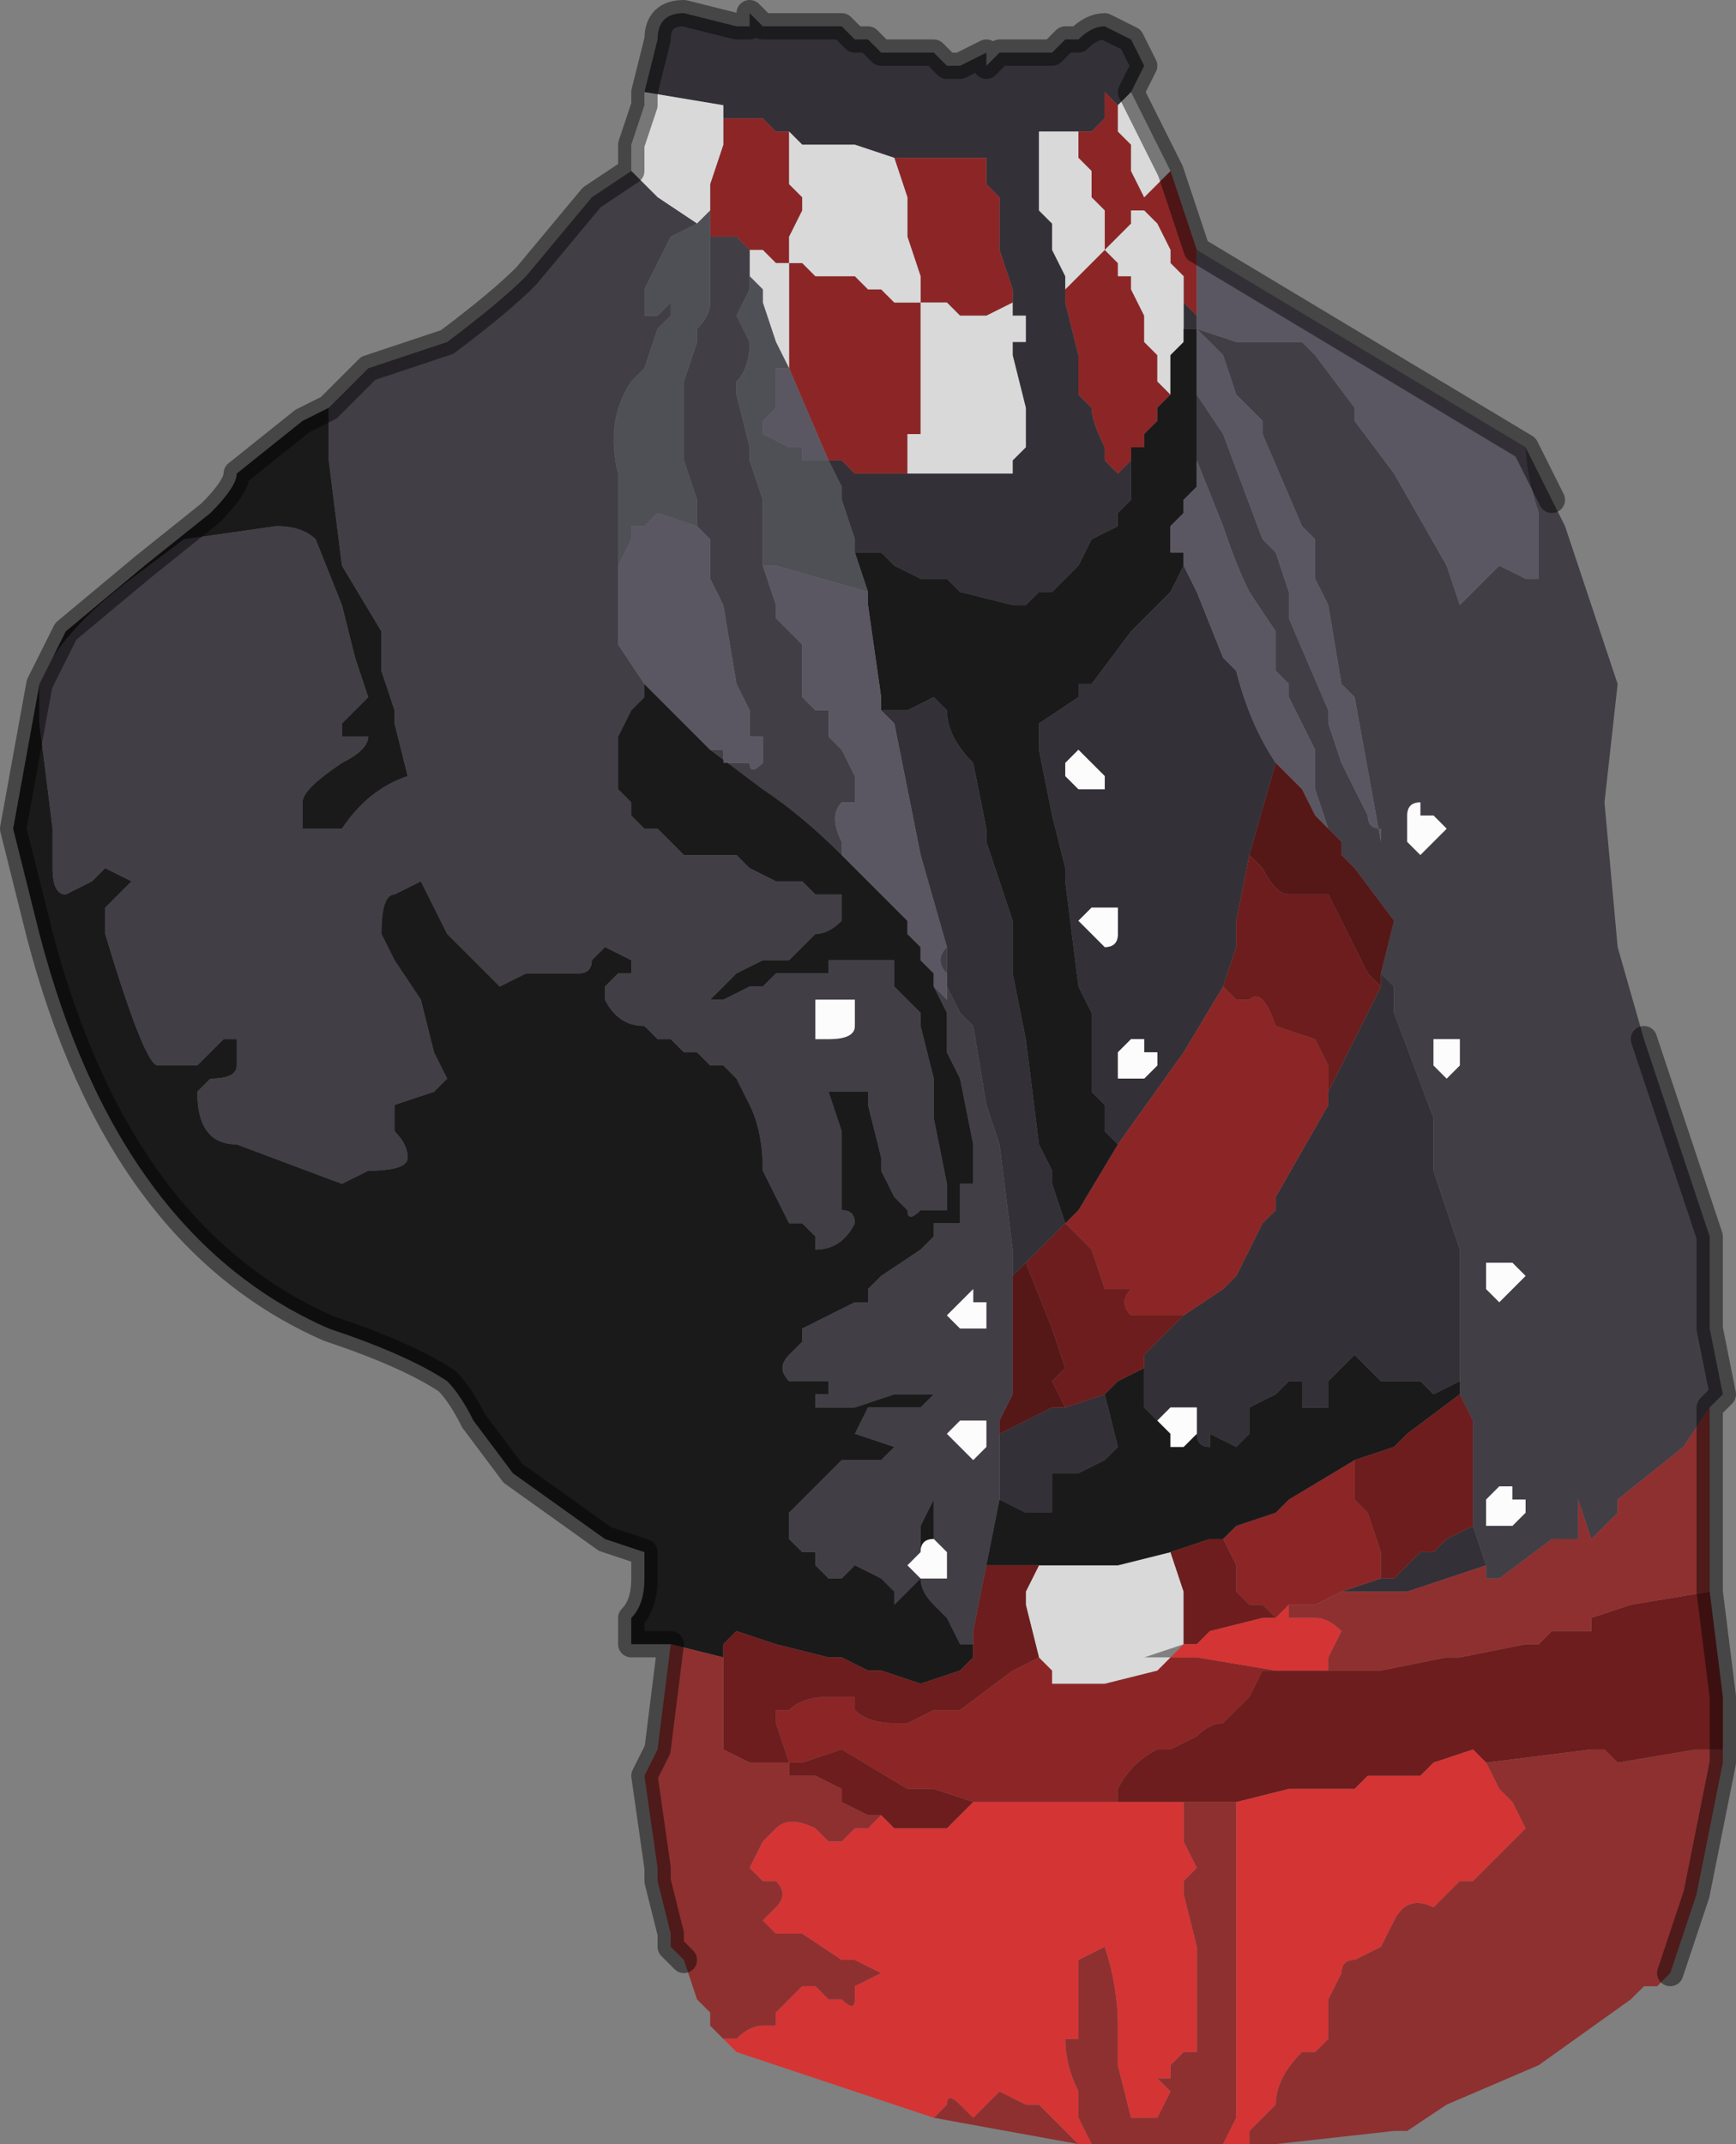 <?xml version="1.0" encoding="UTF-8" standalone="no"?>
<svg xmlns:xlink="http://www.w3.org/1999/xlink" height="8.15px" width="6.6px" xmlns="http://www.w3.org/2000/svg">
  <rect width="100%" height="100%" fill="#808080" stroke="none"/>
  <g transform="matrix(1.0, 0.0, 0.0, 1.0, 3.35, 3.75)">
    <path d="M-0.9 -3.4 L-0.85 -3.6 Q-0.85 -3.7 -0.75 -3.7 L-0.55 -3.65 -0.5 -3.65 -0.5 -3.7 -0.45 -3.65 -0.45 -3.65 -0.4 -3.65 -0.4 -3.65 -0.2 -3.65 -0.15 -3.65 -0.15 -3.65 -0.1 -3.6 -0.05 -3.6 -0.05 -3.6 0.0 -3.55 0.05 -3.55 0.1 -3.55 0.2 -3.55 0.25 -3.5 0.3 -3.5 0.4 -3.55 0.4 -3.5 0.45 -3.55 0.55 -3.55 0.6 -3.55 0.6 -3.55 0.65 -3.55 0.65 -3.55 0.7 -3.6 0.7 -3.6 0.75 -3.6 0.75 -3.6 Q0.8 -3.65 0.85 -3.65 L0.95 -3.6 1.0 -3.5 0.95 -3.4 0.9 -3.35 0.85 -3.4 0.85 -3.4 0.85 -3.3 0.8 -3.25 0.8 -3.25 0.75 -3.25 0.75 -3.25 0.7 -3.25 0.7 -3.25 0.6 -3.25 0.6 -3.2 0.6 -3.05 0.6 -2.95 0.65 -2.9 0.65 -2.8 0.7 -2.7 0.7 -2.65 0.7 -2.6 0.75 -2.4 0.75 -2.35 0.75 -2.25 0.8 -2.2 Q0.8 -2.15 0.85 -2.05 L0.85 -2.0 0.9 -1.95 0.9 -1.95 0.95 -2.0 0.95 -1.85 0.9 -1.8 0.9 -1.75 0.8 -1.7 0.75 -1.6 0.7 -1.55 0.65 -1.5 0.6 -1.5 0.55 -1.45 0.5 -1.45 0.5 -1.45 0.3 -1.5 0.3 -1.5 0.25 -1.55 Q0.25 -1.55 0.2 -1.55 L0.15 -1.55 0.05 -1.6 0.05 -1.6 0.0 -1.65 -0.05 -1.65 -0.1 -1.65 -0.1 -1.7 -0.15 -1.85 -0.15 -1.9 -0.2 -2.0 -0.15 -2.0 -0.15 -2.0 -0.1 -1.95 0.0 -1.95 0.1 -1.95 0.15 -1.95 0.2 -1.95 0.25 -1.95 0.3 -1.95 0.3 -1.95 0.45 -1.95 0.5 -1.95 0.5 -2.0 0.55 -2.05 0.55 -2.1 0.55 -2.2 0.5 -2.4 0.5 -2.45 0.55 -2.45 0.55 -2.55 0.5 -2.55 0.5 -2.65 0.45 -2.8 0.45 -3.0 0.4 -3.05 0.4 -3.15 0.35 -3.15 0.3 -3.15 0.25 -3.15 0.2 -3.15 0.15 -3.15 0.05 -3.15 -0.1 -3.2 -0.2 -3.2 -0.2 -3.2 -0.25 -3.2 -0.3 -3.2 -0.35 -3.25 -0.35 -3.25 -0.4 -3.25 -0.45 -3.3 -0.55 -3.3 -0.6 -3.3 -0.6 -3.35 -0.9 -3.4 M1.15 -2.6 L1.2 -2.55 1.2 -2.55 1.2 -2.5 1.2 -2.5 1.15 -2.5 1.15 -2.6 M1.9 -0.05 L1.95 0.0 1.95 0.1 2.1 0.5 2.1 0.7 2.15 0.85 2.2 1.0 2.2 1.5 2.1 1.55 2.05 1.5 2.0 1.5 1.95 1.5 1.9 1.5 1.8 1.4 1.75 1.45 1.7 1.5 1.7 1.6 1.65 1.6 1.6 1.6 1.6 1.5 1.55 1.5 1.5 1.55 1.4 1.6 1.4 1.7 1.35 1.75 1.25 1.7 1.25 1.75 Q1.2 1.75 1.2 1.7 L1.2 1.6 1.15 1.6 1.1 1.6 1.05 1.65 1.0 1.6 1.0 1.45 1.0 1.4 1.1 1.3 1.15 1.25 1.3 1.15 1.35 1.1 1.4 1.0 1.45 0.9 1.5 0.85 1.5 0.8 1.7 0.45 1.7 0.4 1.75 0.3 1.8 0.2 1.9 0.0 1.9 -0.05 M2.25 2.05 L2.3 2.2 2.15 2.25 2.0 2.3 1.9 2.3 1.85 2.3 1.75 2.3 1.9 2.25 1.95 2.25 2.05 2.15 2.1 2.15 2.15 2.1 2.25 2.05 M1.15 -1.6 L1.2 -1.5 1.3 -1.25 1.35 -1.2 Q1.4 -1.0 1.5 -0.85 L1.4 -0.5 1.35 -0.25 1.35 -0.15 1.3 0.0 1.15 0.25 0.9 0.6 0.85 0.55 0.85 0.45 0.8 0.4 0.8 0.1 0.75 0.0 0.7 -0.4 0.7 -0.45 0.65 -0.65 0.6 -0.9 0.6 -1.0 0.75 -1.1 0.75 -1.15 0.8 -1.15 0.95 -1.35 1.1 -1.5 1.15 -1.6 M0.7 -0.8 L0.75 -0.75 0.75 -0.75 0.8 -0.75 0.85 -0.75 0.85 -0.8 0.8 -0.85 0.8 -0.85 0.75 -0.9 0.7 -0.85 0.7 -0.8 M0.0 -1.05 L0.1 -1.05 0.1 -1.05 0.2 -1.1 0.2 -1.1 0.25 -1.05 0.25 -1.05 Q0.25 -0.95 0.35 -0.85 L0.35 -0.85 0.4 -0.6 0.4 -0.55 0.5 -0.25 0.5 -0.05 0.55 0.2 0.6 0.6 0.65 0.7 0.65 0.75 0.7 0.9 0.6 1.0 0.55 1.05 0.5 1.1 0.5 1.0 0.45 0.6 0.4 0.45 0.35 0.15 0.3 0.1 0.25 0.0 0.25 -0.05 0.25 -0.15 0.15 -0.5 0.05 -1.0 0.0 -1.05 M0.9 -0.2 L0.9 -0.25 0.9 -0.3 0.85 -0.3 0.85 -0.3 0.8 -0.3 0.75 -0.25 0.8 -0.2 0.8 -0.2 0.85 -0.15 0.85 -0.15 Q0.9 -0.15 0.9 -0.2 M0.85 1.55 L0.9 1.75 0.85 1.8 0.75 1.85 0.7 1.85 0.65 1.85 Q0.65 1.9 0.65 1.9 L0.65 2.0 0.6 2.0 0.55 2.0 0.45 1.95 0.45 1.7 0.55 1.65 0.65 1.6 0.7 1.6 0.85 1.55 M1.05 0.3 L1.05 0.25 1.0 0.25 1.0 0.2 0.95 0.2 0.9 0.25 0.9 0.35 0.95 0.35 1.0 0.35 1.05 0.3" fill="#333137" fill-rule="evenodd" stroke="none"/>
    <path d="M-0.6 -3.35 L-0.6 -3.3 -0.55 -3.3 -0.45 -3.3 -0.4 -3.25 -0.35 -3.25 -0.35 -3.2 -0.35 -3.05 -0.3 -3.0 -0.3 -2.95 -0.35 -2.85 -0.35 -2.75 -0.4 -2.75 -0.4 -2.75 -0.45 -2.8 -0.45 -2.8 -0.5 -2.8 -0.55 -2.85 -0.55 -2.85 -0.6 -2.85 -0.6 -2.85 -0.65 -2.85 -0.65 -2.85 -0.65 -2.9 -0.65 -2.9 -0.65 -2.95 -0.65 -2.95 -0.65 -3.0 -0.65 -3.05 -0.6 -3.2 -0.6 -3.35 M0.05 -3.15 L0.15 -3.15 0.2 -3.15 0.25 -3.15 0.3 -3.15 0.35 -3.15 0.4 -3.15 0.4 -3.05 0.45 -3.0 0.45 -2.8 0.5 -2.65 0.5 -2.55 0.5 -2.6 0.4 -2.55 0.4 -2.55 0.35 -2.55 0.3 -2.55 0.25 -2.6 0.2 -2.6 0.15 -2.6 0.15 -2.7 0.1 -2.85 0.1 -3.0 0.05 -3.15 M0.1 -1.95 L0.0 -1.95 -0.1 -1.95 -0.15 -2.0 -0.15 -2.0 -0.2 -2.0 -0.2 -2.0 -0.35 -2.35 -0.35 -2.45 -0.35 -2.5 -0.35 -2.6 -0.35 -2.75 -0.3 -2.75 -0.25 -2.7 -0.2 -2.7 -0.1 -2.7 -0.05 -2.65 0.0 -2.65 0.05 -2.6 0.1 -2.6 0.15 -2.6 0.15 -2.35 0.15 -2.25 0.15 -2.1 0.1 -2.1 0.1 -1.95 M0.95 -2.0 L0.9 -1.95 0.9 -1.95 0.85 -2.0 0.85 -2.05 Q0.8 -2.15 0.8 -2.2 L0.75 -2.25 0.75 -2.35 0.75 -2.4 0.7 -2.6 0.7 -2.65 0.75 -2.7 0.8 -2.75 0.8 -2.75 0.85 -2.8 0.9 -2.75 0.9 -2.7 0.95 -2.7 0.95 -2.65 1.0 -2.55 1.0 -2.45 1.05 -2.4 1.05 -2.35 1.05 -2.3 1.1 -2.25 1.1 -2.25 1.1 -2.25 1.05 -2.2 1.05 -2.15 1.0 -2.1 1.0 -2.05 0.95 -2.05 0.95 -2.0 0.95 -2.0 M0.75 -3.25 L0.75 -3.25 0.8 -3.25 0.8 -3.25 0.85 -3.3 0.85 -3.4 0.85 -3.4 0.9 -3.35 0.9 -3.3 0.9 -3.25 0.95 -3.2 0.95 -3.1 1.0 -3.0 1.0 -3.0 1.1 -3.1 1.1 -3.1 1.2 -2.8 1.2 -2.55 1.2 -2.55 1.15 -2.6 1.15 -2.6 1.15 -2.7 1.1 -2.75 1.1 -2.8 1.05 -2.9 1.05 -2.9 1.0 -2.95 1.0 -3.0 1.0 -2.95 0.95 -2.95 0.95 -2.9 0.85 -2.8 0.85 -2.95 0.8 -3.0 0.8 -3.1 0.75 -3.15 0.75 -3.25 M0.9 0.6 L1.15 0.25 1.3 0.0 1.35 0.05 1.4 0.05 Q1.45 0.0 1.5 0.15 L1.65 0.2 1.7 0.3 1.7 0.4 1.7 0.45 1.5 0.8 1.5 0.85 1.45 0.9 1.4 1.0 1.35 1.1 1.3 1.15 1.15 1.25 1.0 1.25 0.95 1.25 Q0.9 1.2 0.95 1.15 L0.85 1.15 0.8 1.0 0.75 0.95 0.7 0.9 0.75 0.85 0.9 0.6 M1.3 2.1 L1.35 2.05 1.5 2.0 1.55 1.95 1.8 1.8 1.8 1.95 1.85 2.0 1.9 2.15 1.9 2.25 1.75 2.3 1.65 2.35 1.55 2.35 1.5 2.4 1.45 2.4 1.5 2.4 1.45 2.35 1.4 2.35 1.35 2.3 1.35 2.2 1.3 2.1 M2.7 2.45 L2.7 2.45 M0.6 2.55 L0.65 2.6 0.65 2.65 0.7 2.65 0.75 2.65 0.85 2.65 1.05 2.6 1.1 2.55 1.2 2.55 1.5 2.6 1.45 2.6 1.4 2.7 1.35 2.75 1.3 2.8 Q1.25 2.8 1.2 2.85 L1.1 2.9 1.05 2.9 Q0.95 2.95 0.9 3.05 L0.9 3.1 0.75 3.1 0.45 3.1 0.35 3.1 0.2 3.05 0.1 3.05 -0.15 2.9 -0.3 2.95 -0.35 2.95 -0.4 2.8 -0.4 2.75 -0.35 2.75 Q-0.3 2.7 -0.2 2.7 L-0.15 2.7 -0.15 2.7 -0.1 2.7 -0.1 2.75 Q-0.05 2.8 0.05 2.8 L0.1 2.8 0.2 2.75 0.25 2.75 0.3 2.75 0.5 2.6 0.6 2.55" fill="#8c2626" fill-rule="evenodd" stroke="none"/>
    <path d="M-0.9 -3.4 L-0.6 -3.35 -0.6 -3.2 -0.65 -3.05 -0.65 -3.0 -0.65 -2.95 -0.65 -2.95 -0.7 -2.9 -0.85 -3.0 -0.95 -3.1 -0.95 -3.2 -0.9 -3.35 -0.9 -3.4 M-0.35 -3.25 L-0.35 -3.25 -0.3 -3.2 -0.25 -3.2 -0.2 -3.2 -0.2 -3.2 -0.1 -3.2 0.05 -3.15 0.1 -3.0 0.1 -2.85 0.15 -2.7 0.15 -2.6 0.2 -2.6 0.25 -2.6 0.3 -2.55 0.35 -2.55 0.4 -2.55 0.4 -2.55 0.5 -2.6 0.5 -2.55 0.55 -2.55 0.55 -2.55 0.55 -2.45 0.5 -2.45 0.5 -2.4 0.55 -2.2 0.55 -2.1 0.55 -2.05 0.5 -2.0 0.5 -1.95 0.45 -1.95 0.3 -1.95 0.3 -1.95 0.25 -1.95 0.2 -1.95 0.15 -1.95 0.1 -1.95 0.1 -2.1 0.15 -2.1 0.15 -2.25 0.15 -2.35 0.15 -2.6 0.1 -2.6 0.05 -2.6 0.0 -2.65 -0.05 -2.65 -0.1 -2.7 -0.2 -2.7 -0.25 -2.7 -0.3 -2.75 -0.35 -2.75 -0.35 -2.6 -0.35 -2.5 -0.35 -2.45 -0.35 -2.35 -0.4 -2.45 -0.45 -2.6 -0.45 -2.65 -0.5 -2.7 -0.5 -2.8 -0.45 -2.8 -0.45 -2.8 -0.4 -2.75 -0.4 -2.75 -0.35 -2.75 -0.35 -2.85 -0.3 -2.95 -0.3 -3.0 -0.35 -3.05 -0.35 -3.2 -0.35 -3.25 M0.7 -2.65 L0.7 -2.7 0.65 -2.8 0.65 -2.9 0.6 -2.95 0.6 -3.05 0.6 -3.2 0.6 -3.25 0.7 -3.25 0.7 -3.25 0.75 -3.25 0.75 -3.15 0.8 -3.1 0.8 -3.0 0.85 -2.95 0.85 -2.8 0.95 -2.9 0.95 -2.95 1.0 -2.95 1.0 -3.0 1.0 -2.95 1.05 -2.9 1.05 -2.9 1.1 -2.8 1.1 -2.75 1.15 -2.7 1.15 -2.6 1.15 -2.6 1.15 -2.5 1.15 -2.5 1.15 -2.45 1.15 -2.45 1.1 -2.4 1.1 -2.35 1.1 -2.25 1.1 -2.25 1.05 -2.3 1.05 -2.35 1.05 -2.4 1.0 -2.45 1.0 -2.55 0.95 -2.65 0.95 -2.7 0.9 -2.7 0.9 -2.75 0.85 -2.8 0.8 -2.75 0.8 -2.75 0.75 -2.7 0.7 -2.65 M0.9 -3.35 L0.95 -3.4 1.1 -3.1 1.0 -3.0 1.0 -3.0 0.95 -3.1 0.95 -3.2 0.9 -3.25 0.9 -3.3 0.9 -3.35 M0.6 2.2 L0.7 2.2 0.85 2.2 0.9 2.2 1.1 2.15 1.15 2.3 1.15 2.5 1.0 2.55 1.1 2.55 1.05 2.6 0.85 2.65 0.75 2.65 0.7 2.65 0.65 2.65 0.65 2.6 0.6 2.55 0.55 2.35 0.55 2.3 0.6 2.2" fill="#d9d9d9" fill-rule="evenodd" stroke="none"/>
    <path d="M2.45 -2.05 L2.55 -1.85 2.6 -1.75 2.8 -1.15 2.75 -0.7 2.8 -0.15 2.9 0.2 2.95 0.35 3.15 0.95 3.15 1.3 3.2 1.55 3.15 1.6 3.05 1.75 2.8 1.95 2.8 2.0 2.7 2.1 2.65 1.95 2.65 2.1 2.6 2.1 2.55 2.1 2.35 2.25 2.3 2.25 2.3 2.2 2.25 2.05 2.25 1.65 2.2 1.55 2.2 1.5 2.2 1.0 2.15 0.85 2.1 0.7 2.1 0.5 1.95 0.1 1.95 0.0 1.9 -0.05 1.9 -0.05 1.95 -0.25 1.8 -0.45 1.75 -0.5 1.75 -0.55 1.7 -0.6 1.7 -0.6 1.65 -0.75 1.65 -0.9 1.55 -1.1 1.55 -1.15 1.5 -1.2 1.5 -1.35 1.4 -1.5 Q1.35 -1.6 1.3 -1.75 L1.3 -1.75 1.2 -2.0 1.2 -2.0 1.2 -2.25 1.3 -2.1 1.45 -1.7 1.5 -1.65 1.55 -1.5 1.55 -1.4 1.7 -1.05 1.7 -1.0 1.75 -0.85 1.85 -0.65 Q1.85 -0.6 1.9 -0.6 L1.9 -0.55 1.8 -1.1 1.75 -1.15 1.7 -1.45 1.65 -1.55 1.65 -1.7 1.6 -1.75 1.45 -2.1 1.45 -2.15 1.35 -2.25 1.3 -2.4 1.2 -2.5 1.2 -2.5 1.2 -2.5 1.35 -2.45 1.35 -2.45 1.6 -2.45 1.65 -2.4 1.65 -2.4 1.8 -2.2 1.8 -2.15 1.95 -1.95 2.15 -1.6 2.2 -1.45 2.35 -1.6 2.45 -1.55 2.5 -1.55 2.5 -1.8 Q2.45 -1.95 2.45 -2.05 M-3.2 -1.15 L-3.15 -1.25 Q-3.05 -1.4 -2.85 -1.55 L-2.65 -1.7 -2.3 -1.75 Q-2.2 -1.75 -2.15 -1.7 L-2.05 -1.45 -2.0 -1.25 -1.95 -1.1 -2.05 -1.0 -2.05 -0.95 -1.95 -0.95 -1.95 -0.95 Q-1.95 -0.9 -2.05 -0.85 -2.2 -0.75 -2.2 -0.7 L-2.2 -0.6 -2.05 -0.6 Q-1.95 -0.75 -1.8 -0.8 L-1.85 -1.0 -1.85 -1.05 -1.9 -1.2 -1.9 -1.35 -2.05 -1.6 -2.1 -2.0 -2.1 -2.2 -1.95 -2.35 -1.65 -2.45 Q-1.45 -2.6 -1.35 -2.7 L-1.1 -3.0 -0.95 -3.1 -0.85 -3.0 -0.7 -2.9 -0.8 -2.85 -0.9 -2.65 -0.9 -2.55 -0.85 -2.55 -0.85 -2.55 -0.8 -2.6 -0.8 -2.55 -0.85 -2.5 -0.85 -2.5 -0.9 -2.35 -0.95 -2.3 Q-1.05 -2.15 -1.0 -1.95 L-1.0 -1.85 Q-1.0 -1.75 -1.0 -1.65 L-1.0 -1.6 -1.0 -1.6 -1.0 -1.3 -0.9 -1.15 -0.9 -1.1 -0.95 -1.05 -0.95 -1.05 -1.0 -0.95 -1.0 -0.75 -0.95 -0.7 -0.95 -0.65 -0.9 -0.6 -0.85 -0.6 -0.75 -0.5 -0.7 -0.5 -0.65 -0.5 -0.55 -0.5 -0.55 -0.5 -0.5 -0.45 -0.4 -0.4 -0.3 -0.4 -0.25 -0.35 -0.2 -0.35 -0.15 -0.35 -0.15 -0.25 Q-0.2 -0.2 -0.25 -0.2 L-0.25 -0.2 -0.35 -0.1 -0.35 -0.1 -0.45 -0.1 -0.45 -0.1 -0.55 -0.05 -0.55 -0.05 -0.65 0.05 -0.65 0.05 -0.65 0.05 -0.6 0.05 -0.5 0.0 -0.45 0.0 -0.4 -0.05 -0.35 -0.05 -0.2 -0.05 -0.2 -0.1 0.0 -0.1 0.05 -0.1 0.05 0.0 0.15 0.1 0.15 0.15 0.2 0.35 0.2 0.5 0.25 0.75 0.25 0.85 0.2 0.85 0.15 0.85 Q0.1 0.9 0.1 0.85 L0.05 0.8 0.0 0.7 0.0 0.65 -0.05 0.45 -0.05 0.4 -0.15 0.4 -0.15 0.4 -0.2 0.4 -0.15 0.55 -0.15 0.6 Q-0.15 0.65 -0.15 0.75 L-0.15 0.85 Q-0.1 0.85 -0.1 0.9 -0.15 1.0 -0.25 1.0 L-0.25 0.95 -0.3 0.9 -0.3 0.9 -0.35 0.9 -0.4 0.8 -0.45 0.7 -0.45 0.7 Q-0.45 0.55 -0.5 0.45 L-0.55 0.35 -0.6 0.3 -0.65 0.3 -0.7 0.25 -0.7 0.25 -0.75 0.25 -0.8 0.2 -0.85 0.2 -0.9 0.15 Q-1.0 0.15 -1.05 0.05 L-1.05 0.0 -1.0 -0.05 -1.0 -0.05 -0.95 -0.05 -0.95 -0.1 -1.05 -0.15 -1.1 -0.1 Q-1.1 -0.05 -1.15 -0.05 L-1.15 -0.05 -1.35 -0.05 -1.45 0.0 -1.5 -0.05 -1.5 -0.05 -1.5 -0.05 -1.65 -0.2 -1.7 -0.3 -1.75 -0.4 -1.85 -0.35 Q-1.9 -0.35 -1.9 -0.2 L-1.85 -0.1 -1.75 0.05 -1.7 0.25 -1.65 0.35 -1.7 0.4 -1.85 0.45 -1.85 0.55 Q-1.8 0.6 -1.8 0.65 -1.8 0.7 -1.95 0.7 L-2.05 0.75 -2.45 0.6 Q-2.6 0.6 -2.6 0.4 L-2.55 0.35 Q-2.45 0.35 -2.45 0.3 L-2.45 0.2 -2.5 0.2 -2.6 0.3 -2.75 0.3 Q-2.8 0.3 -2.95 -0.2 L-2.95 -0.3 -2.85 -0.4 -2.95 -0.45 -3.0 -0.4 -3.1 -0.35 Q-3.15 -0.35 -3.15 -0.45 L-3.15 -0.6 -3.2 -1.0 -3.2 -1.15 M-0.5 -2.7 L-0.5 -2.65 -0.55 -2.55 -0.5 -2.45 Q-0.5 -2.35 -0.55 -2.3 L-0.55 -2.25 -0.5 -2.05 -0.5 -2.0 -0.45 -1.85 -0.45 -1.8 -0.45 -1.65 -0.45 -1.6 -0.4 -1.45 -0.4 -1.4 -0.3 -1.3 -0.3 -1.3 -0.3 -1.1 -0.25 -1.05 -0.25 -1.05 -0.2 -1.05 -0.2 -0.95 -0.15 -0.9 -0.1 -0.8 -0.1 -0.7 -0.15 -0.7 Q-0.2 -0.65 -0.15 -0.55 L-0.15 -0.5 -0.15 -0.5 Q-0.3 -0.65 -0.45 -0.75 L-0.65 -0.9 -0.6 -0.9 -0.6 -0.85 -0.5 -0.85 Q-0.5 -0.8 -0.45 -0.85 L-0.45 -0.95 -0.5 -0.95 -0.5 -1.05 -0.55 -1.15 -0.6 -1.45 -0.65 -1.55 -0.65 -1.7 -0.7 -1.75 -0.7 -1.85 -0.75 -2.0 -0.75 -2.05 -0.75 -2.3 -0.7 -2.45 -0.7 -2.5 Q-0.65 -2.55 -0.65 -2.6 L-0.65 -2.7 -0.65 -2.8 -0.65 -2.85 -0.65 -2.85 -0.65 -2.85 -0.6 -2.85 -0.6 -2.85 -0.55 -2.85 -0.55 -2.85 -0.5 -2.8 -0.5 -2.7 M0.25 -0.05 L0.25 -0.05 Q0.2 -0.1 0.25 -0.15 L0.25 -0.05 M0.25 0.0 L0.3 0.1 0.35 0.15 0.4 0.45 0.45 0.6 0.5 1.0 0.5 1.1 0.5 1.2 Q0.5 1.4 0.5 1.55 L0.45 1.65 0.45 1.7 0.45 1.95 0.4 2.2 0.35 2.45 0.35 2.5 0.3 2.5 0.25 2.4 0.2 2.35 Q0.15 2.3 0.15 2.25 L0.1 2.3 0.05 2.35 0.05 2.3 0.0 2.25 -0.1 2.2 -0.15 2.25 -0.2 2.25 -0.25 2.2 -0.25 2.15 -0.3 2.15 -0.35 2.1 -0.35 2.0 -0.25 1.9 -0.25 1.9 -0.2 1.85 -0.2 1.85 -0.15 1.8 -0.15 1.8 0.0 1.8 0.05 1.75 -0.1 1.7 -0.1 1.7 -0.05 1.6 0.05 1.6 0.15 1.6 0.2 1.55 0.15 1.55 0.1 1.55 0.05 1.55 -0.1 1.6 -0.2 1.6 -0.2 1.6 -0.25 1.6 -0.25 1.55 -0.2 1.55 -0.2 1.5 -0.3 1.5 -0.35 1.5 Q-0.4 1.45 -0.35 1.4 L-0.35 1.4 -0.3 1.35 -0.3 1.3 -0.2 1.25 -0.2 1.25 -0.1 1.2 -0.05 1.2 -0.05 1.15 0.0 1.1 0.15 1.0 0.2 0.95 0.2 0.9 0.25 0.9 0.3 0.9 0.3 0.75 0.35 0.75 Q0.35 0.7 0.35 0.6 L0.3 0.35 0.25 0.25 0.25 0.1 0.2 0.0 0.25 0.05 0.25 0.0 M2.4 1.05 L2.35 1.05 2.3 1.05 2.3 1.15 2.35 1.2 2.4 1.15 2.45 1.1 2.4 1.05 M2.1 0.2 L2.1 0.3 2.15 0.35 2.2 0.3 2.2 0.2 2.15 0.2 Q2.1 0.2 2.1 0.2 M2.0 -0.6 L2.0 -0.55 2.05 -0.5 2.05 -0.5 2.1 -0.55 2.15 -0.6 2.15 -0.6 2.1 -0.65 2.1 -0.65 2.05 -0.65 2.05 -0.7 Q2.0 -0.7 2.0 -0.65 L2.0 -0.6 M2.45 2.0 L2.45 1.95 2.4 1.95 2.4 1.9 2.35 1.9 2.3 1.95 2.3 2.05 2.35 2.05 2.4 2.05 2.45 2.0 M0.15 2.15 L0.1 2.2 0.15 2.25 0.2 2.25 0.25 2.25 0.25 2.15 0.2 2.1 0.2 1.95 0.15 2.05 0.15 2.15 M0.35 1.15 L0.3 1.2 0.25 1.25 0.3 1.3 0.35 1.3 0.4 1.3 0.4 1.2 0.35 1.2 0.35 1.15 M0.4 1.65 L0.35 1.65 0.3 1.65 0.25 1.7 0.3 1.75 0.35 1.8 0.4 1.75 0.4 1.65 M-0.1 0.1 L-0.1 0.05 -0.2 0.05 -0.2 0.05 -0.25 0.05 -0.25 0.2 -0.2 0.2 -0.2 0.2 Q-0.1 0.2 -0.1 0.15 L-0.1 0.1 -0.1 0.1" fill="#413e46" fill-rule="evenodd" stroke="none"/>
    <path d="M-0.1 -1.65 L-0.05 -1.65 0.0 -1.65 0.05 -1.6 0.05 -1.6 0.15 -1.55 0.2 -1.55 Q0.25 -1.55 0.25 -1.55 L0.3 -1.5 0.3 -1.5 0.5 -1.45 0.5 -1.45 0.55 -1.45 0.6 -1.5 0.65 -1.5 0.7 -1.55 0.75 -1.6 0.8 -1.7 0.9 -1.75 0.9 -1.8 0.95 -1.85 0.95 -2.0 0.95 -2.0 0.95 -2.05 1.0 -2.05 1.0 -2.1 1.05 -2.15 1.05 -2.2 1.1 -2.25 1.1 -2.25 1.1 -2.35 1.1 -2.4 1.15 -2.45 1.15 -2.45 1.15 -2.5 1.15 -2.5 1.2 -2.5 1.2 -2.3 1.2 -2.25 1.2 -2.0 1.2 -2.0 1.2 -1.95 1.2 -1.9 1.15 -1.85 1.15 -1.85 1.15 -1.8 1.1 -1.75 1.1 -1.65 1.15 -1.65 1.15 -1.6 1.1 -1.5 0.95 -1.35 0.8 -1.15 0.75 -1.15 0.75 -1.1 0.6 -1.0 0.6 -0.9 0.65 -0.65 0.7 -0.45 0.7 -0.4 0.75 0.0 0.8 0.1 0.8 0.4 0.85 0.45 0.85 0.55 0.9 0.6 0.75 0.85 0.7 0.9 0.65 0.75 0.65 0.7 0.6 0.6 0.55 0.2 0.5 -0.05 0.5 -0.25 0.4 -0.55 0.4 -0.6 0.35 -0.85 0.35 -0.85 Q0.25 -0.95 0.25 -1.05 L0.25 -1.05 0.2 -1.1 0.2 -1.1 0.1 -1.05 0.1 -1.05 0.0 -1.05 0.0 -1.1 -0.05 -1.45 -0.05 -1.45 -0.05 -1.5 -0.1 -1.65 M-0.8 2.5 L-0.95 2.5 -0.95 2.4 Q-0.9 2.35 -0.9 2.25 L-0.9 2.15 -1.05 2.1 -1.4 1.85 -1.55 1.65 Q-1.6 1.55 -1.65 1.5 -1.8 1.4 -2.1 1.3 -2.9 0.95 -3.2 -0.2 L-3.25 -0.4 -3.3 -0.6 -3.2 -1.15 -3.2 -1.0 -3.15 -0.6 -3.15 -0.45 Q-3.15 -0.35 -3.1 -0.35 L-3.0 -0.4 -2.95 -0.45 -2.85 -0.4 -2.95 -0.3 -2.95 -0.2 Q-2.8 0.3 -2.75 0.3 L-2.6 0.3 -2.5 0.2 -2.45 0.2 -2.45 0.3 Q-2.45 0.35 -2.55 0.35 L-2.6 0.4 Q-2.6 0.6 -2.45 0.6 L-2.05 0.75 -1.95 0.7 Q-1.8 0.7 -1.8 0.65 -1.8 0.6 -1.85 0.55 L-1.85 0.45 -1.7 0.4 -1.65 0.35 -1.7 0.25 -1.75 0.05 -1.85 -0.1 -1.9 -0.2 Q-1.9 -0.35 -1.85 -0.35 L-1.75 -0.4 -1.7 -0.3 -1.65 -0.2 -1.5 -0.05 -1.5 -0.05 -1.5 -0.05 -1.45 0.0 -1.35 -0.05 -1.15 -0.05 -1.15 -0.05 Q-1.1 -0.05 -1.1 -0.1 L-1.05 -0.15 -0.95 -0.1 -0.95 -0.05 -1.0 -0.05 -1.0 -0.05 -1.05 0.0 -1.05 0.05 Q-1.0 0.15 -0.9 0.15 L-0.85 0.2 -0.8 0.2 -0.75 0.25 -0.7 0.25 -0.7 0.25 -0.65 0.3 -0.6 0.3 -0.55 0.35 -0.5 0.45 Q-0.45 0.55 -0.45 0.7 L-0.45 0.7 -0.4 0.8 -0.35 0.9 -0.3 0.9 -0.3 0.9 -0.25 0.95 -0.25 1.0 Q-0.15 1.0 -0.1 0.9 -0.1 0.85 -0.15 0.85 L-0.15 0.75 Q-0.15 0.65 -0.15 0.6 L-0.15 0.55 -0.2 0.4 -0.15 0.4 -0.15 0.4 -0.05 0.4 -0.05 0.45 0.0 0.65 0.0 0.7 0.05 0.8 0.1 0.85 Q0.1 0.9 0.15 0.85 L0.2 0.85 0.25 0.85 0.25 0.75 0.2 0.5 0.2 0.35 0.15 0.15 0.15 0.1 0.05 0.0 0.05 -0.1 0.0 -0.1 -0.2 -0.1 -0.2 -0.05 -0.35 -0.05 -0.4 -0.05 -0.45 0.0 -0.5 0.0 -0.6 0.05 -0.65 0.05 -0.65 0.05 -0.65 0.05 -0.55 -0.05 -0.55 -0.05 -0.45 -0.1 -0.45 -0.1 -0.35 -0.1 -0.35 -0.1 -0.25 -0.2 -0.25 -0.2 Q-0.2 -0.2 -0.15 -0.25 L-0.15 -0.35 -0.2 -0.35 -0.25 -0.35 -0.3 -0.4 -0.4 -0.4 -0.5 -0.45 -0.55 -0.5 -0.55 -0.5 -0.65 -0.5 -0.7 -0.5 -0.75 -0.5 -0.85 -0.6 -0.9 -0.6 -0.95 -0.65 -0.95 -0.7 -1.0 -0.75 -1.0 -0.95 -0.95 -1.05 -0.95 -1.05 -0.9 -1.1 -0.9 -1.15 -0.75 -1.0 -0.65 -0.9 -0.45 -0.75 Q-0.3 -0.65 -0.15 -0.5 L-0.15 -0.5 -0.1 -0.45 0.1 -0.25 0.1 -0.2 0.15 -0.15 0.15 -0.1 0.2 -0.05 0.2 0.0 0.25 0.1 0.25 0.25 0.3 0.35 0.35 0.6 Q0.35 0.7 0.35 0.75 L0.3 0.75 0.3 0.9 0.25 0.9 0.2 0.9 0.2 0.95 0.15 1.0 0.0 1.1 -0.05 1.15 -0.05 1.2 -0.1 1.2 -0.2 1.25 -0.2 1.25 -0.3 1.3 -0.3 1.35 -0.35 1.4 -0.35 1.4 Q-0.4 1.45 -0.35 1.5 L-0.3 1.5 -0.2 1.5 -0.2 1.55 -0.25 1.55 -0.25 1.6 -0.2 1.6 -0.2 1.6 -0.1 1.6 0.05 1.55 0.1 1.55 0.15 1.55 0.2 1.55 0.15 1.6 0.05 1.6 -0.05 1.6 -0.1 1.7 -0.1 1.7 0.05 1.75 0.0 1.8 -0.15 1.8 -0.15 1.8 -0.2 1.85 -0.2 1.85 -0.25 1.9 -0.25 1.9 -0.35 2.0 -0.35 2.1 -0.3 2.15 -0.25 2.15 -0.25 2.2 -0.2 2.25 -0.15 2.25 -0.1 2.2 0.0 2.25 0.05 2.3 0.05 2.35 0.1 2.3 0.15 2.25 Q0.15 2.3 0.2 2.35 L0.25 2.4 0.3 2.5 0.35 2.5 0.35 2.55 0.3 2.6 0.15 2.65 0.0 2.6 -0.05 2.6 -0.15 2.55 -0.2 2.55 -0.4 2.5 -0.4 2.5 -0.55 2.45 -0.6 2.5 -0.6 2.55 -0.8 2.5 M-3.15 -1.25 L-3.1 -1.35 -2.8 -1.6 -2.55 -1.8 Q-2.45 -1.9 -2.45 -1.95 L-2.2 -2.15 -2.1 -2.2 -2.1 -2.0 -2.05 -1.6 -1.9 -1.35 -1.9 -1.2 -1.85 -1.05 -1.85 -1.0 -1.8 -0.8 Q-1.95 -0.75 -2.05 -0.6 L-2.2 -0.6 -2.2 -0.7 Q-2.2 -0.75 -2.05 -0.85 -1.95 -0.9 -1.95 -0.95 L-1.95 -0.95 -2.05 -0.95 -2.05 -1.0 -1.95 -1.1 -2.0 -1.25 -2.05 -1.45 -2.15 -1.7 Q-2.2 -1.75 -2.3 -1.75 L-2.65 -1.7 -2.85 -1.55 Q-3.05 -1.4 -3.15 -1.25 M2.2 1.5 L2.2 1.55 2.0 1.7 1.95 1.75 1.8 1.8 1.55 1.95 1.5 2.0 1.35 2.05 1.3 2.1 1.25 2.1 1.1 2.15 0.9 2.2 0.85 2.2 0.7 2.2 0.6 2.2 0.5 2.2 0.45 2.2 0.4 2.2 0.45 1.95 0.55 2.0 0.6 2.0 0.65 2.0 0.65 1.9 Q0.65 1.9 0.65 1.85 L0.7 1.85 0.75 1.85 0.85 1.8 0.9 1.75 0.85 1.55 0.9 1.5 1.0 1.45 1.0 1.6 1.05 1.65 1.1 1.7 1.1 1.75 1.15 1.75 1.2 1.7 Q1.2 1.75 1.25 1.75 L1.25 1.7 1.35 1.75 1.4 1.7 1.4 1.6 1.5 1.55 1.55 1.5 1.6 1.5 1.6 1.6 1.65 1.6 1.7 1.6 1.7 1.5 1.75 1.45 1.8 1.4 1.9 1.5 1.95 1.5 2.0 1.5 2.05 1.5 2.1 1.55 2.2 1.5 M0.15 2.15 L0.15 2.05 0.2 1.95 0.2 2.1 Q0.15 2.1 0.15 2.15" fill="#1a1a1a" fill-rule="evenodd" stroke="none"/>
    <path d="M1.2 -2.8 L2.45 -2.05 2.45 -2.05 Q2.45 -1.95 2.5 -1.8 L2.5 -1.55 2.45 -1.55 2.35 -1.6 2.2 -1.45 2.15 -1.6 1.95 -1.95 1.8 -2.15 1.8 -2.2 1.65 -2.4 1.65 -2.4 1.6 -2.45 1.35 -2.45 1.35 -2.45 1.2 -2.5 1.2 -2.5 1.3 -2.4 1.35 -2.25 1.45 -2.15 1.45 -2.1 1.6 -1.75 1.65 -1.7 1.65 -1.55 1.7 -1.45 1.75 -1.15 1.8 -1.1 1.9 -0.55 1.9 -0.6 Q1.85 -0.6 1.85 -0.65 L1.75 -0.85 1.7 -1.0 1.7 -1.05 1.55 -1.4 1.55 -1.5 1.5 -1.65 1.45 -1.7 1.3 -2.1 1.2 -2.25 1.2 -2.3 1.2 -2.5 1.2 -2.55 1.2 -2.8 M-0.35 -2.35 L-0.2 -2.0 -0.2 -2.0 -0.25 -2.0 -0.25 -2.0 -0.3 -2.0 -0.3 -2.05 -0.35 -2.05 -0.35 -2.05 -0.45 -2.1 -0.45 -2.15 -0.4 -2.2 -0.4 -2.25 -0.4 -2.35 -0.35 -2.35 M-0.45 -1.6 L-0.4 -1.6 -0.05 -1.5 -0.05 -1.45 -0.05 -1.45 0.0 -1.1 0.0 -1.05 0.05 -1.0 0.15 -0.5 0.25 -0.15 Q0.2 -0.1 0.25 -0.05 L0.25 -0.05 0.25 0.0 0.25 0.05 0.2 0.0 0.2 -0.05 0.15 -0.1 0.15 -0.15 0.1 -0.2 0.1 -0.25 -0.1 -0.45 -0.15 -0.5 -0.15 -0.55 Q-0.2 -0.65 -0.15 -0.7 L-0.1 -0.7 -0.1 -0.8 -0.15 -0.9 -0.2 -0.95 -0.2 -1.05 -0.25 -1.05 -0.25 -1.05 -0.3 -1.1 -0.3 -1.3 -0.3 -1.3 -0.4 -1.4 -0.4 -1.45 -0.45 -1.6 M1.2 -2.0 L1.3 -1.75 1.3 -1.75 Q1.35 -1.6 1.4 -1.5 L1.5 -1.35 1.5 -1.2 1.55 -1.15 1.55 -1.1 1.65 -0.9 1.65 -0.75 1.7 -0.6 1.7 -0.6 1.65 -0.65 1.6 -0.75 1.5 -0.85 Q1.4 -1.0 1.35 -1.2 L1.3 -1.25 1.2 -1.5 1.15 -1.6 1.15 -1.65 1.1 -1.65 1.1 -1.75 1.15 -1.8 1.15 -1.85 1.15 -1.85 1.2 -1.9 1.2 -1.95 1.2 -2.0 M-0.7 -1.75 L-0.65 -1.7 -0.65 -1.55 -0.6 -1.45 -0.55 -1.15 -0.5 -1.05 -0.5 -0.95 -0.45 -0.95 -0.45 -0.85 Q-0.5 -0.8 -0.5 -0.85 L-0.6 -0.85 -0.6 -0.9 -0.65 -0.9 -0.75 -1.0 -0.9 -1.15 -1.0 -1.3 -1.0 -1.6 -1.0 -1.6 -0.95 -1.7 -0.95 -1.75 -0.9 -1.75 -0.85 -1.8 -0.7 -1.75" fill="#5b5762" fill-rule="evenodd" stroke="none"/>
    <path d="M-0.2 -2.0 L-0.15 -1.9 -0.15 -1.85 -0.1 -1.7 -0.1 -1.65 -0.05 -1.5 -0.4 -1.6 -0.45 -1.6 -0.45 -1.65 -0.45 -1.8 -0.45 -1.85 -0.5 -2.0 -0.5 -2.05 -0.55 -2.25 -0.55 -2.3 Q-0.5 -2.35 -0.5 -2.45 L-0.55 -2.55 -0.5 -2.65 -0.5 -2.7 -0.45 -2.65 -0.45 -2.6 -0.4 -2.45 -0.35 -2.35 -0.4 -2.35 -0.4 -2.25 -0.4 -2.2 -0.45 -2.15 -0.45 -2.1 -0.35 -2.05 -0.35 -2.05 -0.3 -2.05 -0.3 -2.0 -0.25 -2.0 -0.25 -2.0 -0.2 -2.0 M-0.65 -2.95 L-0.65 -2.9 -0.65 -2.9 -0.65 -2.85 -0.65 -2.85 -0.65 -2.8 -0.65 -2.7 -0.65 -2.6 Q-0.65 -2.55 -0.7 -2.5 L-0.7 -2.45 -0.75 -2.3 -0.75 -2.05 -0.75 -2.0 -0.7 -1.85 -0.7 -1.75 -0.85 -1.8 -0.9 -1.75 -0.95 -1.75 -0.95 -1.7 -1.0 -1.6 -1.0 -1.65 Q-1.0 -1.75 -1.0 -1.85 L-1.0 -1.95 Q-1.05 -2.15 -0.95 -2.3 L-0.9 -2.35 -0.85 -2.5 -0.85 -2.5 -0.8 -2.55 -0.8 -2.6 -0.85 -2.55 -0.85 -2.55 -0.9 -2.55 -0.9 -2.65 -0.8 -2.85 -0.7 -2.9 -0.65 -2.95" fill="#4e5056" fill-rule="evenodd" stroke="none"/>
    <path d="M0.7 -0.8 L0.7 -0.85 0.75 -0.9 0.8 -0.85 0.8 -0.85 0.85 -0.8 0.85 -0.75 0.8 -0.75 0.75 -0.75 0.75 -0.75 0.7 -0.8 M0.9 -0.2 Q0.9 -0.15 0.85 -0.15 L0.85 -0.15 0.8 -0.2 0.8 -0.2 0.75 -0.25 0.8 -0.3 0.85 -0.3 0.85 -0.3 0.9 -0.3 0.9 -0.25 0.9 -0.2 M2.0 -0.6 L2.0 -0.65 Q2.0 -0.7 2.05 -0.7 L2.05 -0.65 2.1 -0.65 2.1 -0.65 2.15 -0.6 2.15 -0.6 2.1 -0.55 2.05 -0.5 2.05 -0.5 2.0 -0.55 2.0 -0.6 M2.1 0.2 Q2.1 0.2 2.15 0.2 L2.2 0.2 2.2 0.3 2.15 0.35 2.1 0.3 2.1 0.2 M2.4 1.05 L2.45 1.1 2.4 1.15 2.35 1.2 2.3 1.15 2.3 1.05 2.35 1.05 2.4 1.05 M1.2 1.7 L1.15 1.75 1.1 1.75 1.1 1.7 1.05 1.65 1.1 1.6 1.15 1.6 1.2 1.6 1.2 1.7 M2.45 2.0 L2.4 2.05 2.35 2.05 2.3 2.05 2.3 1.95 2.35 1.9 2.4 1.9 2.4 1.95 2.45 1.95 2.45 2.0 M1.05 0.3 L1.0 0.35 0.95 0.35 0.9 0.35 0.9 0.25 0.95 0.2 1.0 0.2 1.0 0.25 1.05 0.25 1.05 0.3 M0.15 2.25 L0.1 2.2 0.15 2.15 Q0.15 2.1 0.2 2.1 L0.25 2.15 0.25 2.25 0.2 2.25 0.15 2.25 M0.35 1.15 L0.35 1.2 0.4 1.2 0.4 1.3 0.35 1.3 0.3 1.3 0.25 1.25 0.3 1.2 0.35 1.15 M0.4 1.65 L0.4 1.75 0.35 1.8 0.3 1.75 0.25 1.7 0.3 1.65 0.35 1.65 0.4 1.65 M-0.1 0.1 L-0.1 0.1 -0.1 0.15 Q-0.1 0.2 -0.2 0.2 L-0.2 0.2 -0.25 0.2 -0.25 0.05 -0.2 0.05 -0.2 0.05 -0.1 0.05 -0.1 0.1" fill="#fcfcfc" fill-rule="evenodd" stroke="none"/>
    <path d="M1.7 -0.6 L1.75 -0.55 1.75 -0.5 1.8 -0.45 1.95 -0.25 1.9 -0.05 1.9 -0.05 1.9 0.0 1.85 -0.05 1.75 -0.25 1.7 -0.35 1.7 -0.35 1.55 -0.35 1.55 -0.35 Q1.5 -0.35 1.45 -0.45 L1.4 -0.5 1.5 -0.85 1.6 -0.75 1.65 -0.65 1.7 -0.6 M0.5 1.1 L0.55 1.05 0.65 1.3 0.7 1.45 0.65 1.5 0.7 1.6 0.65 1.6 0.55 1.65 0.45 1.7 0.45 1.65 0.5 1.55 Q0.5 1.4 0.5 1.2 L0.5 1.1" fill="#561717" fill-rule="evenodd" stroke="none"/>
    <path d="M3.15 2.3 L3.2 2.7 3.2 2.9 3.1 2.9 2.8 2.95 2.75 2.9 2.7 2.9 2.3 2.95 2.25 2.9 2.1 2.95 2.05 3.0 1.9 3.0 1.85 3.0 1.8 3.05 1.55 3.05 1.35 3.1 1.25 3.1 1.15 3.1 1.0 3.1 0.9 3.1 0.9 3.05 Q0.95 2.95 1.05 2.9 L1.1 2.9 1.2 2.85 Q1.25 2.8 1.3 2.8 L1.35 2.75 1.4 2.7 1.45 2.6 1.5 2.6 1.55 2.6 1.7 2.6 1.75 2.6 1.8 2.6 1.85 2.6 1.9 2.6 2.15 2.55 2.2 2.55 2.45 2.5 2.5 2.5 2.55 2.45 2.65 2.45 2.7 2.45 2.7 2.4 2.85 2.35 3.15 2.3 M2.2 1.55 L2.25 1.65 2.25 2.05 2.15 2.1 2.1 2.15 2.05 2.15 1.95 2.25 1.9 2.25 1.9 2.15 1.85 2.0 1.8 1.95 1.8 1.8 1.95 1.75 2.0 1.7 2.2 1.55 M1.3 0.0 L1.35 -0.15 1.35 -0.25 1.4 -0.5 1.45 -0.45 Q1.5 -0.35 1.55 -0.35 L1.55 -0.35 1.7 -0.35 1.7 -0.35 1.75 -0.25 1.85 -0.05 1.9 0.0 1.8 0.2 1.75 0.3 1.7 0.4 1.7 0.3 1.65 0.2 1.5 0.15 Q1.45 0.0 1.4 0.05 L1.35 0.05 1.3 0.0 M0.55 1.05 L0.6 1.0 0.7 0.9 0.75 0.95 0.8 1.0 0.85 1.15 0.95 1.15 Q0.9 1.2 0.95 1.25 L1.0 1.25 1.15 1.25 1.1 1.3 1.0 1.4 1.0 1.45 0.9 1.5 0.85 1.55 0.7 1.6 0.65 1.5 0.7 1.45 0.65 1.3 0.55 1.05 M0.4 2.2 L0.45 2.2 0.5 2.2 0.6 2.2 0.55 2.3 0.55 2.35 0.6 2.55 0.5 2.6 0.3 2.75 0.25 2.75 0.2 2.75 0.1 2.8 0.05 2.8 Q-0.05 2.8 -0.1 2.75 L-0.1 2.7 -0.15 2.7 -0.15 2.7 -0.2 2.7 Q-0.3 2.7 -0.35 2.75 L-0.4 2.75 -0.4 2.8 -0.35 2.95 -0.3 2.95 -0.15 2.9 0.1 3.05 0.2 3.05 0.35 3.1 0.25 3.2 0.2 3.2 0.1 3.2 0.05 3.2 0.0 3.15 0.0 3.15 -0.05 3.15 -0.15 3.1 -0.15 3.05 -0.25 3.0 -0.25 3.0 -0.35 3.0 -0.35 2.95 -0.5 2.95 -0.6 2.9 -0.6 2.75 -0.6 2.55 -0.6 2.5 -0.55 2.45 -0.4 2.5 -0.4 2.5 -0.2 2.55 -0.15 2.55 -0.05 2.6 0.0 2.6 0.15 2.65 0.3 2.6 0.35 2.55 0.35 2.5 0.35 2.45 0.4 2.2 M1.1 2.15 L1.25 2.1 1.3 2.1 1.35 2.2 1.35 2.3 1.4 2.35 1.45 2.35 1.5 2.4 1.45 2.4 1.25 2.45 1.2 2.5 1.15 2.5 1.15 2.3 1.1 2.15 M2.7 2.45 L2.7 2.45" fill="#6d1d1d" fill-rule="evenodd" stroke="none"/>
    <path d="M3.15 1.6 L3.15 2.3 2.85 2.35 2.7 2.4 2.7 2.45 2.65 2.45 2.55 2.45 2.5 2.5 2.45 2.5 2.2 2.55 2.15 2.55 1.9 2.6 1.85 2.6 1.8 2.6 1.75 2.6 1.7 2.6 1.7 2.55 1.75 2.45 Q1.7 2.4 1.65 2.4 L1.55 2.4 1.55 2.35 1.65 2.35 1.75 2.3 1.85 2.3 1.9 2.3 2.0 2.3 2.15 2.25 2.3 2.2 2.3 2.25 2.35 2.25 2.55 2.1 2.6 2.1 2.65 2.1 2.65 1.95 2.7 2.1 2.8 2.0 2.8 1.95 3.05 1.75 3.15 1.6 M3.2 2.9 L3.2 2.95 3.1 3.45 3.0 3.75 2.95 3.8 2.9 3.8 2.85 3.85 2.5 4.1 2.15 4.25 2.0 4.35 1.95 4.35 1.5 4.4 1.35 4.4 1.4 4.4 1.4 4.35 1.5 4.25 Q1.5 4.15 1.6 4.05 L1.65 4.05 1.7 4.0 1.7 3.95 1.7 3.85 1.75 3.75 Q1.75 3.7 1.8 3.7 L1.9 3.65 1.95 3.55 Q2.0 3.45 2.1 3.5 L2.15 3.45 2.2 3.4 2.25 3.4 2.35 3.3 2.4 3.25 2.45 3.2 2.4 3.1 2.35 3.05 2.3 2.95 2.7 2.9 2.75 2.9 2.8 2.95 3.1 2.9 3.2 2.9 M1.3 4.4 L0.95 4.4 0.8 4.4 0.75 4.3 0.75 4.2 Q0.7 4.1 0.7 4.0 L0.75 4.0 0.75 3.9 0.75 3.8 Q0.75 3.75 0.75 3.7 L0.85 3.65 Q0.9 3.8 0.9 3.95 L0.9 4.1 0.95 4.3 1.05 4.3 1.1 4.2 1.05 4.15 1.1 4.15 1.1 4.1 1.15 4.05 1.2 4.05 1.2 4.0 1.2 3.75 1.2 3.65 1.15 3.45 1.15 3.4 1.2 3.35 1.15 3.25 Q1.15 3.2 1.15 3.15 L1.15 3.1 1.25 3.1 1.35 3.1 1.35 3.2 1.35 3.4 1.35 3.65 1.35 4.05 1.35 4.25 1.35 4.3 1.3 4.4 M0.75 4.4 L0.2 4.3 0.25 4.25 Q0.25 4.2 0.3 4.25 L0.35 4.3 0.4 4.25 0.45 4.2 0.55 4.25 0.6 4.25 0.75 4.4 M-0.6 4.0 L-0.6 4.0 -0.65 3.95 -0.65 3.9 -0.7 3.85 -0.75 3.7 -0.8 3.65 -0.8 3.6 -0.85 3.4 -0.85 3.35 -0.9 3.0 -0.85 2.9 -0.8 2.5 -0.6 2.55 -0.6 2.75 -0.6 2.9 -0.5 2.95 -0.35 2.95 -0.35 3.0 -0.25 3.0 -0.25 3.0 -0.15 3.05 -0.15 3.1 -0.05 3.15 0.0 3.15 -0.05 3.2 -0.1 3.2 -0.15 3.25 -0.2 3.25 -0.25 3.2 -0.25 3.2 Q-0.35 3.15 -0.4 3.2 L-0.45 3.25 -0.45 3.25 -0.5 3.35 -0.5 3.35 -0.45 3.4 -0.4 3.4 Q-0.35 3.45 -0.4 3.5 L-0.45 3.55 -0.4 3.6 -0.3 3.6 -0.15 3.7 -0.1 3.7 0.0 3.75 0.0 3.75 -0.1 3.8 -0.1 3.85 Q-0.1 3.9 -0.15 3.85 L-0.15 3.85 -0.2 3.85 -0.25 3.8 Q-0.25 3.8 -0.3 3.8 L-0.35 3.85 -0.4 3.9 -0.4 3.95 -0.45 3.95 -0.45 3.95 Q-0.5 3.95 -0.55 4.0 L-0.6 4.0" fill="#8e3030" fill-rule="evenodd" stroke="none"/>
    <path d="M1.35 4.4 L1.3 4.4 1.35 4.3 1.35 4.25 1.35 4.05 1.35 3.65 1.35 3.4 1.35 3.2 1.35 3.1 1.55 3.05 1.8 3.05 1.85 3.0 1.9 3.0 2.05 3.0 2.1 2.95 2.25 2.9 2.3 2.95 2.35 3.05 2.4 3.1 2.45 3.2 2.4 3.25 2.35 3.3 2.25 3.4 2.2 3.4 2.15 3.45 2.1 3.5 Q2.0 3.45 1.95 3.55 L1.9 3.65 1.8 3.7 Q1.75 3.7 1.75 3.75 L1.7 3.85 1.7 3.95 1.7 4.0 1.65 4.05 1.6 4.05 Q1.5 4.15 1.5 4.25 L1.4 4.35 1.4 4.4 1.35 4.4 M0.8 4.4 L0.75 4.4 0.6 4.25 0.55 4.25 0.45 4.2 0.4 4.25 0.35 4.3 0.3 4.25 Q0.25 4.2 0.25 4.25 L0.2 4.3 -0.55 4.05 -0.6 4.0 -0.55 4.0 Q-0.5 3.95 -0.45 3.95 L-0.45 3.95 -0.4 3.95 -0.4 3.9 -0.35 3.85 -0.3 3.8 Q-0.25 3.8 -0.25 3.8 L-0.2 3.85 -0.15 3.85 -0.15 3.85 Q-0.1 3.9 -0.1 3.85 L-0.1 3.8 0.0 3.75 0.0 3.75 -0.1 3.7 -0.15 3.7 -0.3 3.6 -0.4 3.6 -0.45 3.55 -0.4 3.5 Q-0.35 3.45 -0.4 3.4 L-0.45 3.4 -0.5 3.35 -0.5 3.35 -0.45 3.25 -0.45 3.25 -0.4 3.2 Q-0.35 3.15 -0.25 3.2 L-0.25 3.2 -0.2 3.25 -0.15 3.25 -0.1 3.2 -0.05 3.2 0.0 3.15 0.0 3.15 0.05 3.2 0.1 3.2 0.2 3.2 0.25 3.2 0.35 3.1 0.45 3.1 0.75 3.1 0.9 3.1 1.0 3.1 1.15 3.1 1.15 3.15 Q1.15 3.2 1.15 3.25 L1.2 3.35 1.15 3.4 1.15 3.45 1.2 3.65 1.2 3.75 1.2 4.0 1.2 4.05 1.15 4.05 1.1 4.1 1.1 4.15 1.05 4.15 1.1 4.2 1.05 4.3 0.95 4.3 0.9 4.1 0.9 3.95 Q0.9 3.8 0.85 3.65 L0.75 3.7 Q0.75 3.75 0.75 3.8 L0.75 3.9 0.75 4.0 0.7 4.0 Q0.7 4.1 0.75 4.2 L0.75 4.3 0.8 4.4 M1.45 2.4 L1.5 2.4 1.55 2.35 1.55 2.4 1.65 2.4 Q1.7 2.4 1.75 2.45 L1.7 2.55 1.7 2.6 1.75 2.6 1.8 2.6 1.75 2.6 1.7 2.6 1.55 2.6 1.5 2.6 1.2 2.55 1.1 2.55 1.15 2.5 1.2 2.5 1.25 2.45 1.45 2.4" fill="#d53434" fill-rule="evenodd" stroke="none"/>
    <path d="M0.95 -3.4 L1.0 -3.5 0.95 -3.6 0.85 -3.65 Q0.8 -3.65 0.75 -3.6 L0.75 -3.6 0.7 -3.6 0.7 -3.6 0.65 -3.55 0.65 -3.55 0.6 -3.55 0.6 -3.55 0.55 -3.55 0.45 -3.55 0.4 -3.5 0.4 -3.55 0.3 -3.5 0.25 -3.5 0.2 -3.55 0.1 -3.55 0.05 -3.55 0.0 -3.55 -0.05 -3.6 -0.05 -3.6 -0.1 -3.6 -0.15 -3.65 -0.15 -3.65 -0.2 -3.65 -0.4 -3.65 -0.4 -3.65 -0.45 -3.65 -0.45 -3.65 -0.5 -3.7 -0.5 -3.65 -0.55 -3.65 -0.75 -3.7 Q-0.85 -3.7 -0.85 -3.6 L-0.9 -3.4 -0.9 -3.35 -0.95 -3.2 -0.95 -3.1 -1.1 -3.0 -1.35 -2.7 Q-1.45 -2.6 -1.65 -2.45 L-1.95 -2.35 -2.1 -2.2 -2.2 -2.15 -2.45 -1.95 Q-2.45 -1.9 -2.55 -1.8 L-2.8 -1.6 -3.1 -1.35 -3.15 -1.25 -3.2 -1.15 -3.3 -0.6 -3.25 -0.4 -3.2 -0.2 Q-2.9 0.95 -2.1 1.3 -1.8 1.4 -1.65 1.5 -1.6 1.55 -1.55 1.65 L-1.4 1.85 -1.05 2.1 -0.9 2.15 -0.9 2.25 Q-0.9 2.35 -0.95 2.4 L-0.95 2.5 -0.8 2.5 -0.85 2.9 -0.9 3.0 -0.85 3.35 -0.85 3.4 -0.8 3.6 -0.8 3.65 -0.75 3.7 M0.95 -3.4 L1.1 -3.1 1.1 -3.1 1.2 -2.8 2.45 -2.05 2.45 -2.05 2.55 -1.85 M2.9 0.2 L2.95 0.35 3.15 0.95 3.15 1.3 3.2 1.55 3.15 1.6 3.15 2.3 3.2 2.7 3.2 2.9 3.2 2.95 3.1 3.45 3.0 3.75" fill="none" stroke="#000000" stroke-linecap="round" stroke-linejoin="round" stroke-opacity="0.451" stroke-width="0.1"/>
  </g>
</svg>
